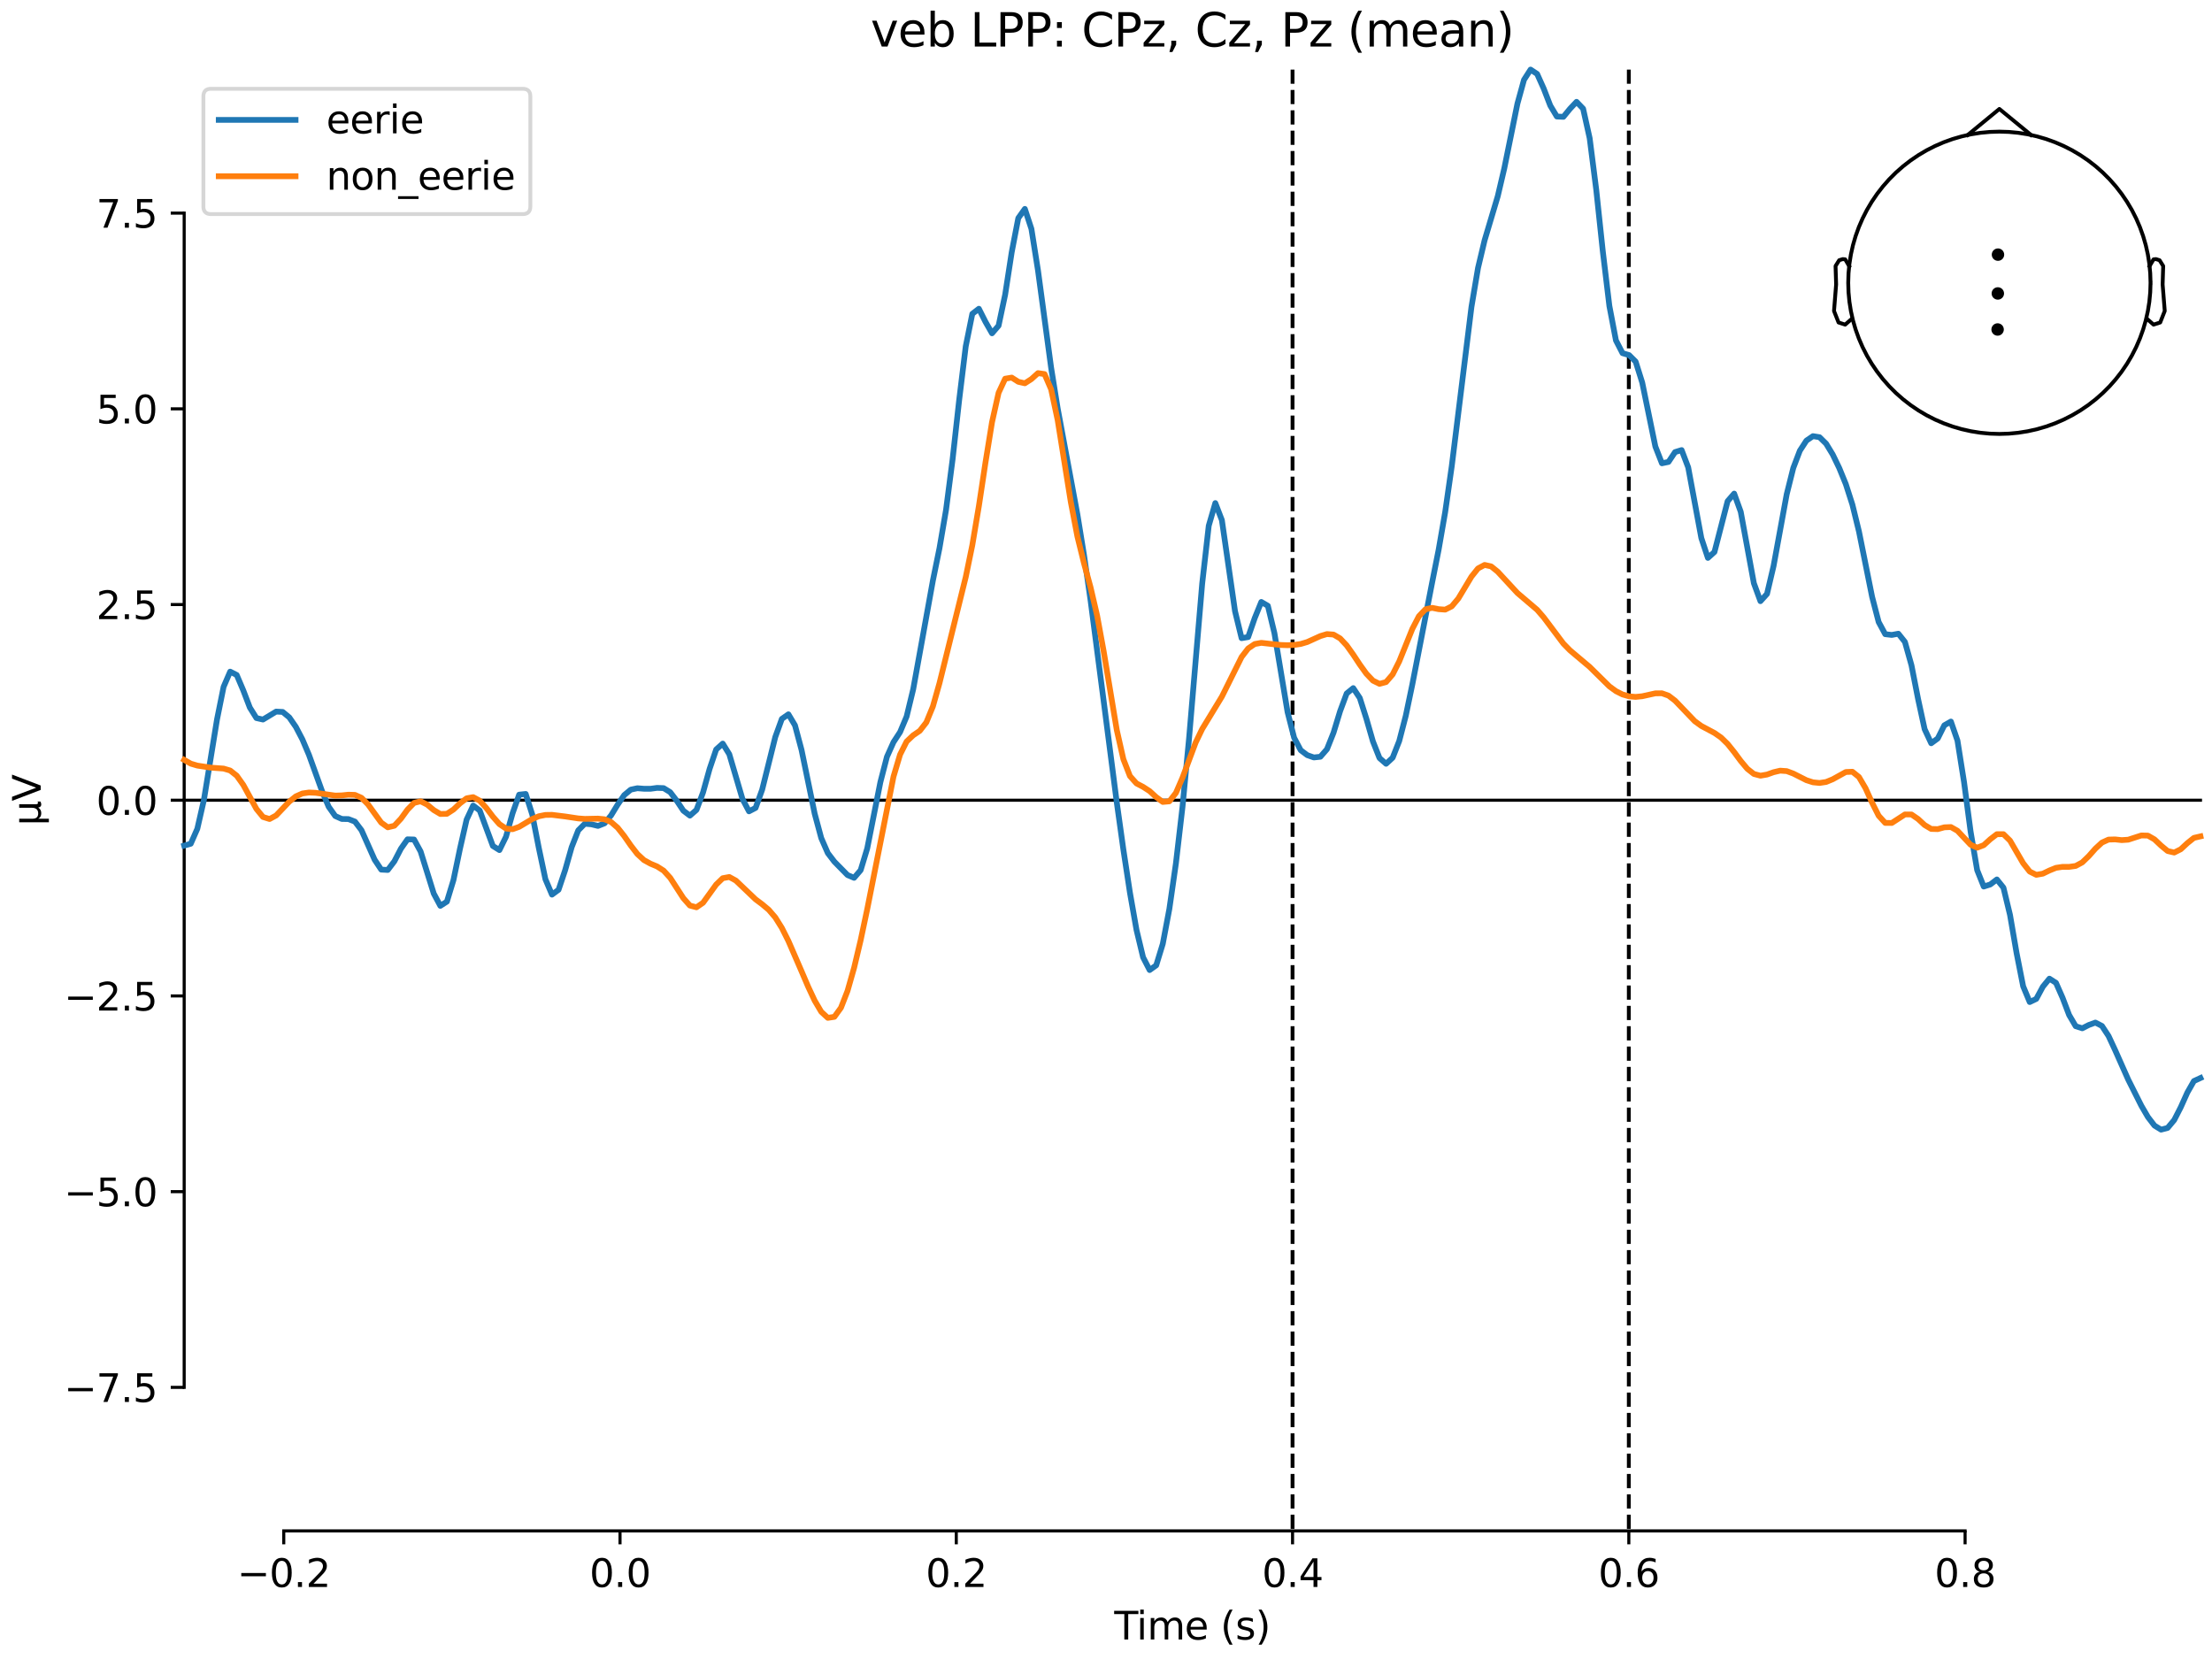 <?xml version="1.0" encoding="utf-8" standalone="no"?>
<!DOCTYPE svg PUBLIC "-//W3C//DTD SVG 1.1//EN"
  "http://www.w3.org/Graphics/SVG/1.1/DTD/svg11.dtd">
<svg xmlns:xlink="http://www.w3.org/1999/xlink" width="576pt" height="432pt" viewBox="0 0 576 432" xmlns="http://www.w3.org/2000/svg" version="1.1">
 <defs>
  <style type="text/css">*{stroke-linejoin: round; stroke-linecap: butt}</style>
 </defs>
 <g id="figure_1">
  <g id="patch_1">
   <path d="M 0 432 
L 576 432 
L 576 0 
L 0 0 
z
" style="fill: #ffffff"/>
  </g>
  <g id="axes_1">
   <g id="patch_2">
    <path d="M 47.961 398.644 
L 573 398.644 
L 573 18.118 
L 47.961 18.118 
L 47.961 398.644 
z
" style="fill: none; opacity: 0"/>
   </g>
   <g id="patch_3">
    <path d="M 47.961 361.267 
L 47.961 55.495 
" style="fill: none; stroke: #000000; stroke-width: 0.8; stroke-linejoin: miter; stroke-linecap: square"/>
   </g>
   <g id="LineCollection_1">
    <path d="M 336.578 18.118 
L 336.578 398.644 
" clip-path="url(#pe6aa04fd02)" style="fill: none; stroke-dasharray: 3.7,1.6; stroke-dashoffset: 0; stroke: #000000"/>
    <path d="M 424.142 18.118 
L 424.142 398.644 
" clip-path="url(#pe6aa04fd02)" style="fill: none; stroke-dasharray: 3.7,1.6; stroke-dashoffset: 0; stroke: #000000"/>
   </g>
   <g id="matplotlib.axis_1">
    <g id="xtick_1">
     <g id="line2d_1">
      <defs>
       <path id="md9629452bf" d="M 0 0 
L 0 3.5 
" style="stroke: #000000; stroke-width: 0.8"/>
      </defs>
      <g>
       <use xlink:href="#md9629452bf" x="73.888" y="398.644" style="stroke: #000000; stroke-width: 0.8"/>
      </g>
     </g>
     <g id="text_1">
      <!-- −0.2 -->
      <g transform="translate(61.747 413.242) scale(0.1 -0.1)">
       <defs>
        <path id="DejaVuSans-2212" d="M 678 2272 
L 4684 2272 
L 4684 1741 
L 678 1741 
L 678 2272 
z
" transform="scale(0.016)"/>
        <path id="DejaVuSans-30" d="M 2034 4250 
Q 1547 4250 1301 3770 
Q 1056 3291 1056 2328 
Q 1056 1369 1301 889 
Q 1547 409 2034 409 
Q 2525 409 2770 889 
Q 3016 1369 3016 2328 
Q 3016 3291 2770 3770 
Q 2525 4250 2034 4250 
z
M 2034 4750 
Q 2819 4750 3233 4129 
Q 3647 3509 3647 2328 
Q 3647 1150 3233 529 
Q 2819 -91 2034 -91 
Q 1250 -91 836 529 
Q 422 1150 422 2328 
Q 422 3509 836 4129 
Q 1250 4750 2034 4750 
z
" transform="scale(0.016)"/>
        <path id="DejaVuSans-2e" d="M 684 794 
L 1344 794 
L 1344 0 
L 684 0 
L 684 794 
z
" transform="scale(0.016)"/>
        <path id="DejaVuSans-32" d="M 1228 531 
L 3431 531 
L 3431 0 
L 469 0 
L 469 531 
Q 828 903 1448 1529 
Q 2069 2156 2228 2338 
Q 2531 2678 2651 2914 
Q 2772 3150 2772 3378 
Q 2772 3750 2511 3984 
Q 2250 4219 1831 4219 
Q 1534 4219 1204 4116 
Q 875 4013 500 3803 
L 500 4441 
Q 881 4594 1212 4672 
Q 1544 4750 1819 4750 
Q 2544 4750 2975 4387 
Q 3406 4025 3406 3419 
Q 3406 3131 3298 2873 
Q 3191 2616 2906 2266 
Q 2828 2175 2409 1742 
Q 1991 1309 1228 531 
z
" transform="scale(0.016)"/>
       </defs>
       <use xlink:href="#DejaVuSans-2212"/>
       <use xlink:href="#DejaVuSans-30" transform="translate(83.789 0)"/>
       <use xlink:href="#DejaVuSans-2e" transform="translate(147.412 0)"/>
       <use xlink:href="#DejaVuSans-32" transform="translate(179.199 0)"/>
      </g>
     </g>
    </g>
    <g id="xtick_2">
     <g id="line2d_2">
      <g>
       <use xlink:href="#md9629452bf" x="161.452" y="398.644" style="stroke: #000000; stroke-width: 0.8"/>
      </g>
     </g>
     <g id="text_2">
      <!-- 0.0 -->
      <g transform="translate(153.5 413.242) scale(0.1 -0.1)">
       <use xlink:href="#DejaVuSans-30"/>
       <use xlink:href="#DejaVuSans-2e" transform="translate(63.623 0)"/>
       <use xlink:href="#DejaVuSans-30" transform="translate(95.41 0)"/>
      </g>
     </g>
    </g>
    <g id="xtick_3">
     <g id="line2d_3">
      <g>
       <use xlink:href="#md9629452bf" x="249.015" y="398.644" style="stroke: #000000; stroke-width: 0.8"/>
      </g>
     </g>
     <g id="text_3">
      <!-- 0.2 -->
      <g transform="translate(241.063 413.242) scale(0.1 -0.1)">
       <use xlink:href="#DejaVuSans-30"/>
       <use xlink:href="#DejaVuSans-2e" transform="translate(63.623 0)"/>
       <use xlink:href="#DejaVuSans-32" transform="translate(95.41 0)"/>
      </g>
     </g>
    </g>
    <g id="xtick_4">
     <g id="line2d_4">
      <g>
       <use xlink:href="#md9629452bf" x="336.578" y="398.644" style="stroke: #000000; stroke-width: 0.8"/>
      </g>
     </g>
     <g id="text_4">
      <!-- 0.4 -->
      <g transform="translate(328.627 413.242) scale(0.1 -0.1)">
       <defs>
        <path id="DejaVuSans-34" d="M 2419 4116 
L 825 1625 
L 2419 1625 
L 2419 4116 
z
M 2253 4666 
L 3047 4666 
L 3047 1625 
L 3713 1625 
L 3713 1100 
L 3047 1100 
L 3047 0 
L 2419 0 
L 2419 1100 
L 313 1100 
L 313 1709 
L 2253 4666 
z
" transform="scale(0.016)"/>
       </defs>
       <use xlink:href="#DejaVuSans-30"/>
       <use xlink:href="#DejaVuSans-2e" transform="translate(63.623 0)"/>
       <use xlink:href="#DejaVuSans-34" transform="translate(95.41 0)"/>
      </g>
     </g>
    </g>
    <g id="xtick_5">
     <g id="line2d_5">
      <g>
       <use xlink:href="#md9629452bf" x="424.142" y="398.644" style="stroke: #000000; stroke-width: 0.8"/>
      </g>
     </g>
     <g id="text_5">
      <!-- 0.6 -->
      <g transform="translate(416.19 413.242) scale(0.1 -0.1)">
       <defs>
        <path id="DejaVuSans-36" d="M 2113 2584 
Q 1688 2584 1439 2293 
Q 1191 2003 1191 1497 
Q 1191 994 1439 701 
Q 1688 409 2113 409 
Q 2538 409 2786 701 
Q 3034 994 3034 1497 
Q 3034 2003 2786 2293 
Q 2538 2584 2113 2584 
z
M 3366 4563 
L 3366 3988 
Q 3128 4100 2886 4159 
Q 2644 4219 2406 4219 
Q 1781 4219 1451 3797 
Q 1122 3375 1075 2522 
Q 1259 2794 1537 2939 
Q 1816 3084 2150 3084 
Q 2853 3084 3261 2657 
Q 3669 2231 3669 1497 
Q 3669 778 3244 343 
Q 2819 -91 2113 -91 
Q 1303 -91 875 529 
Q 447 1150 447 2328 
Q 447 3434 972 4092 
Q 1497 4750 2381 4750 
Q 2619 4750 2861 4703 
Q 3103 4656 3366 4563 
z
" transform="scale(0.016)"/>
       </defs>
       <use xlink:href="#DejaVuSans-30"/>
       <use xlink:href="#DejaVuSans-2e" transform="translate(63.623 0)"/>
       <use xlink:href="#DejaVuSans-36" transform="translate(95.41 0)"/>
      </g>
     </g>
    </g>
    <g id="xtick_6">
     <g id="line2d_6">
      <g>
       <use xlink:href="#md9629452bf" x="511.705" y="398.644" style="stroke: #000000; stroke-width: 0.8"/>
      </g>
     </g>
     <g id="text_6">
      <!-- 0.8 -->
      <g transform="translate(503.754 413.242) scale(0.1 -0.1)">
       <defs>
        <path id="DejaVuSans-38" d="M 2034 2216 
Q 1584 2216 1326 1975 
Q 1069 1734 1069 1313 
Q 1069 891 1326 650 
Q 1584 409 2034 409 
Q 2484 409 2743 651 
Q 3003 894 3003 1313 
Q 3003 1734 2745 1975 
Q 2488 2216 2034 2216 
z
M 1403 2484 
Q 997 2584 770 2862 
Q 544 3141 544 3541 
Q 544 4100 942 4425 
Q 1341 4750 2034 4750 
Q 2731 4750 3128 4425 
Q 3525 4100 3525 3541 
Q 3525 3141 3298 2862 
Q 3072 2584 2669 2484 
Q 3125 2378 3379 2068 
Q 3634 1759 3634 1313 
Q 3634 634 3220 271 
Q 2806 -91 2034 -91 
Q 1263 -91 848 271 
Q 434 634 434 1313 
Q 434 1759 690 2068 
Q 947 2378 1403 2484 
z
M 1172 3481 
Q 1172 3119 1398 2916 
Q 1625 2713 2034 2713 
Q 2441 2713 2670 2916 
Q 2900 3119 2900 3481 
Q 2900 3844 2670 4047 
Q 2441 4250 2034 4250 
Q 1625 4250 1398 4047 
Q 1172 3844 1172 3481 
z
" transform="scale(0.016)"/>
       </defs>
       <use xlink:href="#DejaVuSans-30"/>
       <use xlink:href="#DejaVuSans-2e" transform="translate(63.623 0)"/>
       <use xlink:href="#DejaVuSans-38" transform="translate(95.41 0)"/>
      </g>
     </g>
    </g>
    <g id="text_7">
     <!-- Time (s) -->
     <g transform="translate(290.152 426.92) scale(0.1 -0.1)">
      <defs>
       <path id="DejaVuSans-54" d="M -19 4666 
L 3928 4666 
L 3928 4134 
L 2272 4134 
L 2272 0 
L 1638 0 
L 1638 4134 
L -19 4134 
L -19 4666 
z
" transform="scale(0.016)"/>
       <path id="DejaVuSans-69" d="M 603 3500 
L 1178 3500 
L 1178 0 
L 603 0 
L 603 3500 
z
M 603 4863 
L 1178 4863 
L 1178 4134 
L 603 4134 
L 603 4863 
z
" transform="scale(0.016)"/>
       <path id="DejaVuSans-6d" d="M 3328 2828 
Q 3544 3216 3844 3400 
Q 4144 3584 4550 3584 
Q 5097 3584 5394 3201 
Q 5691 2819 5691 2113 
L 5691 0 
L 5113 0 
L 5113 2094 
Q 5113 2597 4934 2840 
Q 4756 3084 4391 3084 
Q 3944 3084 3684 2787 
Q 3425 2491 3425 1978 
L 3425 0 
L 2847 0 
L 2847 2094 
Q 2847 2600 2669 2842 
Q 2491 3084 2119 3084 
Q 1678 3084 1418 2786 
Q 1159 2488 1159 1978 
L 1159 0 
L 581 0 
L 581 3500 
L 1159 3500 
L 1159 2956 
Q 1356 3278 1631 3431 
Q 1906 3584 2284 3584 
Q 2666 3584 2933 3390 
Q 3200 3197 3328 2828 
z
" transform="scale(0.016)"/>
       <path id="DejaVuSans-65" d="M 3597 1894 
L 3597 1613 
L 953 1613 
Q 991 1019 1311 708 
Q 1631 397 2203 397 
Q 2534 397 2845 478 
Q 3156 559 3463 722 
L 3463 178 
Q 3153 47 2828 -22 
Q 2503 -91 2169 -91 
Q 1331 -91 842 396 
Q 353 884 353 1716 
Q 353 2575 817 3079 
Q 1281 3584 2069 3584 
Q 2775 3584 3186 3129 
Q 3597 2675 3597 1894 
z
M 3022 2063 
Q 3016 2534 2758 2815 
Q 2500 3097 2075 3097 
Q 1594 3097 1305 2825 
Q 1016 2553 972 2059 
L 3022 2063 
z
" transform="scale(0.016)"/>
       <path id="DejaVuSans-20" transform="scale(0.016)"/>
       <path id="DejaVuSans-28" d="M 1984 4856 
Q 1566 4138 1362 3434 
Q 1159 2731 1159 2009 
Q 1159 1288 1364 580 
Q 1569 -128 1984 -844 
L 1484 -844 
Q 1016 -109 783 600 
Q 550 1309 550 2009 
Q 550 2706 781 3412 
Q 1013 4119 1484 4856 
L 1984 4856 
z
" transform="scale(0.016)"/>
       <path id="DejaVuSans-73" d="M 2834 3397 
L 2834 2853 
Q 2591 2978 2328 3040 
Q 2066 3103 1784 3103 
Q 1356 3103 1142 2972 
Q 928 2841 928 2578 
Q 928 2378 1081 2264 
Q 1234 2150 1697 2047 
L 1894 2003 
Q 2506 1872 2764 1633 
Q 3022 1394 3022 966 
Q 3022 478 2636 193 
Q 2250 -91 1575 -91 
Q 1294 -91 989 -36 
Q 684 19 347 128 
L 347 722 
Q 666 556 975 473 
Q 1284 391 1588 391 
Q 1994 391 2212 530 
Q 2431 669 2431 922 
Q 2431 1156 2273 1281 
Q 2116 1406 1581 1522 
L 1381 1569 
Q 847 1681 609 1914 
Q 372 2147 372 2553 
Q 372 3047 722 3315 
Q 1072 3584 1716 3584 
Q 2034 3584 2315 3537 
Q 2597 3491 2834 3397 
z
" transform="scale(0.016)"/>
       <path id="DejaVuSans-29" d="M 513 4856 
L 1013 4856 
Q 1481 4119 1714 3412 
Q 1947 2706 1947 2009 
Q 1947 1309 1714 600 
Q 1481 -109 1013 -844 
L 513 -844 
Q 928 -128 1133 580 
Q 1338 1288 1338 2009 
Q 1338 2731 1133 3434 
Q 928 4138 513 4856 
z
" transform="scale(0.016)"/>
      </defs>
      <use xlink:href="#DejaVuSans-54"/>
      <use xlink:href="#DejaVuSans-69" transform="translate(57.959 0)"/>
      <use xlink:href="#DejaVuSans-6d" transform="translate(85.742 0)"/>
      <use xlink:href="#DejaVuSans-65" transform="translate(183.154 0)"/>
      <use xlink:href="#DejaVuSans-20" transform="translate(244.678 0)"/>
      <use xlink:href="#DejaVuSans-28" transform="translate(276.465 0)"/>
      <use xlink:href="#DejaVuSans-73" transform="translate(315.479 0)"/>
      <use xlink:href="#DejaVuSans-29" transform="translate(367.578 0)"/>
     </g>
    </g>
   </g>
   <g id="matplotlib.axis_2">
    <g id="ytick_1">
     <g id="line2d_7">
      <defs>
       <path id="m403e3cc900" d="M 0 0 
L -3.5 0 
" style="stroke: #000000; stroke-width: 0.8"/>
      </defs>
      <g>
       <use xlink:href="#m403e3cc900" x="47.961" y="361.267" style="stroke: #000000; stroke-width: 0.8"/>
      </g>
     </g>
     <g id="text_8">
      <!-- −7.5 -->
      <g transform="translate(16.678 365.066) scale(0.1 -0.1)">
       <defs>
        <path id="DejaVuSans-37" d="M 525 4666 
L 3525 4666 
L 3525 4397 
L 1831 0 
L 1172 0 
L 2766 4134 
L 525 4134 
L 525 4666 
z
" transform="scale(0.016)"/>
        <path id="DejaVuSans-35" d="M 691 4666 
L 3169 4666 
L 3169 4134 
L 1269 4134 
L 1269 2991 
Q 1406 3038 1543 3061 
Q 1681 3084 1819 3084 
Q 2600 3084 3056 2656 
Q 3513 2228 3513 1497 
Q 3513 744 3044 326 
Q 2575 -91 1722 -91 
Q 1428 -91 1123 -41 
Q 819 9 494 109 
L 494 744 
Q 775 591 1075 516 
Q 1375 441 1709 441 
Q 2250 441 2565 725 
Q 2881 1009 2881 1497 
Q 2881 1984 2565 2268 
Q 2250 2553 1709 2553 
Q 1456 2553 1204 2497 
Q 953 2441 691 2322 
L 691 4666 
z
" transform="scale(0.016)"/>
       </defs>
       <use xlink:href="#DejaVuSans-2212"/>
       <use xlink:href="#DejaVuSans-37" transform="translate(83.789 0)"/>
       <use xlink:href="#DejaVuSans-2e" transform="translate(147.412 0)"/>
       <use xlink:href="#DejaVuSans-35" transform="translate(179.199 0)"/>
      </g>
     </g>
    </g>
    <g id="ytick_2">
     <g id="line2d_8">
      <g>
       <use xlink:href="#m403e3cc900" x="47.961" y="310.305" style="stroke: #000000; stroke-width: 0.8"/>
      </g>
     </g>
     <g id="text_9">
      <!-- −5.0 -->
      <g transform="translate(16.678 314.104) scale(0.1 -0.1)">
       <use xlink:href="#DejaVuSans-2212"/>
       <use xlink:href="#DejaVuSans-35" transform="translate(83.789 0)"/>
       <use xlink:href="#DejaVuSans-2e" transform="translate(147.412 0)"/>
       <use xlink:href="#DejaVuSans-30" transform="translate(179.199 0)"/>
      </g>
     </g>
    </g>
    <g id="ytick_3">
     <g id="line2d_9">
      <g>
       <use xlink:href="#m403e3cc900" x="47.961" y="259.343" style="stroke: #000000; stroke-width: 0.8"/>
      </g>
     </g>
     <g id="text_10">
      <!-- −2.5 -->
      <g transform="translate(16.678 263.142) scale(0.1 -0.1)">
       <use xlink:href="#DejaVuSans-2212"/>
       <use xlink:href="#DejaVuSans-32" transform="translate(83.789 0)"/>
       <use xlink:href="#DejaVuSans-2e" transform="translate(147.412 0)"/>
       <use xlink:href="#DejaVuSans-35" transform="translate(179.199 0)"/>
      </g>
     </g>
    </g>
    <g id="ytick_4">
     <g id="line2d_10">
      <g>
       <use xlink:href="#m403e3cc900" x="47.961" y="208.381" style="stroke: #000000; stroke-width: 0.8"/>
      </g>
     </g>
     <g id="text_11">
      <!-- 0.0 -->
      <g transform="translate(25.058 212.18) scale(0.1 -0.1)">
       <use xlink:href="#DejaVuSans-30"/>
       <use xlink:href="#DejaVuSans-2e" transform="translate(63.623 0)"/>
       <use xlink:href="#DejaVuSans-30" transform="translate(95.41 0)"/>
      </g>
     </g>
    </g>
    <g id="ytick_5">
     <g id="line2d_11">
      <g>
       <use xlink:href="#m403e3cc900" x="47.961" y="157.419" style="stroke: #000000; stroke-width: 0.8"/>
      </g>
     </g>
     <g id="text_12">
      <!-- 2.5 -->
      <g transform="translate(25.058 161.218) scale(0.1 -0.1)">
       <use xlink:href="#DejaVuSans-32"/>
       <use xlink:href="#DejaVuSans-2e" transform="translate(63.623 0)"/>
       <use xlink:href="#DejaVuSans-35" transform="translate(95.41 0)"/>
      </g>
     </g>
    </g>
    <g id="ytick_6">
     <g id="line2d_12">
      <g>
       <use xlink:href="#m403e3cc900" x="47.961" y="106.457" style="stroke: #000000; stroke-width: 0.8"/>
      </g>
     </g>
     <g id="text_13">
      <!-- 5.0 -->
      <g transform="translate(25.058 110.256) scale(0.1 -0.1)">
       <use xlink:href="#DejaVuSans-35"/>
       <use xlink:href="#DejaVuSans-2e" transform="translate(63.623 0)"/>
       <use xlink:href="#DejaVuSans-30" transform="translate(95.41 0)"/>
      </g>
     </g>
    </g>
    <g id="ytick_7">
     <g id="line2d_13">
      <g>
       <use xlink:href="#m403e3cc900" x="47.961" y="55.495" style="stroke: #000000; stroke-width: 0.8"/>
      </g>
     </g>
     <g id="text_14">
      <!-- 7.5 -->
      <g transform="translate(25.058 59.294) scale(0.1 -0.1)">
       <use xlink:href="#DejaVuSans-37"/>
       <use xlink:href="#DejaVuSans-2e" transform="translate(63.623 0)"/>
       <use xlink:href="#DejaVuSans-35" transform="translate(95.41 0)"/>
      </g>
     </g>
    </g>
    <g id="text_15">
     <!-- µV -->
     <g transform="translate(10.599 214.982) rotate(-90) scale(0.1 -0.1)">
      <defs>
       <path id="DejaVuSans-b5" d="M 544 -1331 
L 544 3500 
L 1119 3500 
L 1119 1325 
Q 1119 872 1334 640 
Q 1550 409 1972 409 
Q 2434 409 2667 671 
Q 2900 934 2900 1459 
L 2900 3500 
L 3475 3500 
L 3475 806 
Q 3475 619 3529 530 
Q 3584 441 3700 441 
Q 3728 441 3778 458 
Q 3828 475 3916 513 
L 3916 50 
Q 3788 -22 3673 -56 
Q 3559 -91 3450 -91 
Q 3234 -91 3106 31 
Q 2978 153 2931 403 
Q 2775 156 2548 32 
Q 2322 -91 2016 -91 
Q 1697 -91 1473 31 
Q 1250 153 1119 397 
L 1119 -1331 
L 544 -1331 
z
" transform="scale(0.016)"/>
       <path id="DejaVuSans-56" d="M 1831 0 
L 50 4666 
L 709 4666 
L 2188 738 
L 3669 4666 
L 4325 4666 
L 2547 0 
L 1831 0 
z
" transform="scale(0.016)"/>
      </defs>
      <use xlink:href="#DejaVuSans-b5"/>
      <use xlink:href="#DejaVuSans-56" transform="translate(63.623 0)"/>
     </g>
    </g>
   </g>
   <g id="patch_4">
    <path d="M 73.888 398.644 
L 511.705 398.644 
" style="fill: none; stroke: #000000; stroke-width: 0.8; stroke-linejoin: miter; stroke-linecap: square"/>
   </g>
   <g id="patch_5">
    <path d="M 47.961 208.381 
L 573 208.381 
" style="fill: none; stroke: #000000; stroke-width: 0.8; stroke-linejoin: miter; stroke-linecap: square"/>
   </g>
   <g id="text_16">
    <!-- veb LPP: CPz, Cz, Pz (mean) -->
    <g transform="translate(226.72 12.118) scale(0.12 -0.12)">
     <defs>
      <path id="DejaVuSans-76" d="M 191 3500 
L 800 3500 
L 1894 563 
L 2988 3500 
L 3597 3500 
L 2284 0 
L 1503 0 
L 191 3500 
z
" transform="scale(0.016)"/>
      <path id="DejaVuSans-62" d="M 3116 1747 
Q 3116 2381 2855 2742 
Q 2594 3103 2138 3103 
Q 1681 3103 1420 2742 
Q 1159 2381 1159 1747 
Q 1159 1113 1420 752 
Q 1681 391 2138 391 
Q 2594 391 2855 752 
Q 3116 1113 3116 1747 
z
M 1159 2969 
Q 1341 3281 1617 3432 
Q 1894 3584 2278 3584 
Q 2916 3584 3314 3078 
Q 3713 2572 3713 1747 
Q 3713 922 3314 415 
Q 2916 -91 2278 -91 
Q 1894 -91 1617 61 
Q 1341 213 1159 525 
L 1159 0 
L 581 0 
L 581 4863 
L 1159 4863 
L 1159 2969 
z
" transform="scale(0.016)"/>
      <path id="DejaVuSans-4c" d="M 628 4666 
L 1259 4666 
L 1259 531 
L 3531 531 
L 3531 0 
L 628 0 
L 628 4666 
z
" transform="scale(0.016)"/>
      <path id="DejaVuSans-50" d="M 1259 4147 
L 1259 2394 
L 2053 2394 
Q 2494 2394 2734 2622 
Q 2975 2850 2975 3272 
Q 2975 3691 2734 3919 
Q 2494 4147 2053 4147 
L 1259 4147 
z
M 628 4666 
L 2053 4666 
Q 2838 4666 3239 4311 
Q 3641 3956 3641 3272 
Q 3641 2581 3239 2228 
Q 2838 1875 2053 1875 
L 1259 1875 
L 1259 0 
L 628 0 
L 628 4666 
z
" transform="scale(0.016)"/>
      <path id="DejaVuSans-3a" d="M 750 794 
L 1409 794 
L 1409 0 
L 750 0 
L 750 794 
z
M 750 3309 
L 1409 3309 
L 1409 2516 
L 750 2516 
L 750 3309 
z
" transform="scale(0.016)"/>
      <path id="DejaVuSans-43" d="M 4122 4306 
L 4122 3641 
Q 3803 3938 3442 4084 
Q 3081 4231 2675 4231 
Q 1875 4231 1450 3742 
Q 1025 3253 1025 2328 
Q 1025 1406 1450 917 
Q 1875 428 2675 428 
Q 3081 428 3442 575 
Q 3803 722 4122 1019 
L 4122 359 
Q 3791 134 3420 21 
Q 3050 -91 2638 -91 
Q 1578 -91 968 557 
Q 359 1206 359 2328 
Q 359 3453 968 4101 
Q 1578 4750 2638 4750 
Q 3056 4750 3426 4639 
Q 3797 4528 4122 4306 
z
" transform="scale(0.016)"/>
      <path id="DejaVuSans-7a" d="M 353 3500 
L 3084 3500 
L 3084 2975 
L 922 459 
L 3084 459 
L 3084 0 
L 275 0 
L 275 525 
L 2438 3041 
L 353 3041 
L 353 3500 
z
" transform="scale(0.016)"/>
      <path id="DejaVuSans-2c" d="M 750 794 
L 1409 794 
L 1409 256 
L 897 -744 
L 494 -744 
L 750 256 
L 750 794 
z
" transform="scale(0.016)"/>
      <path id="DejaVuSans-61" d="M 2194 1759 
Q 1497 1759 1228 1600 
Q 959 1441 959 1056 
Q 959 750 1161 570 
Q 1363 391 1709 391 
Q 2188 391 2477 730 
Q 2766 1069 2766 1631 
L 2766 1759 
L 2194 1759 
z
M 3341 1997 
L 3341 0 
L 2766 0 
L 2766 531 
Q 2569 213 2275 61 
Q 1981 -91 1556 -91 
Q 1019 -91 701 211 
Q 384 513 384 1019 
Q 384 1609 779 1909 
Q 1175 2209 1959 2209 
L 2766 2209 
L 2766 2266 
Q 2766 2663 2505 2880 
Q 2244 3097 1772 3097 
Q 1472 3097 1187 3025 
Q 903 2953 641 2809 
L 641 3341 
Q 956 3463 1253 3523 
Q 1550 3584 1831 3584 
Q 2591 3584 2966 3190 
Q 3341 2797 3341 1997 
z
" transform="scale(0.016)"/>
      <path id="DejaVuSans-6e" d="M 3513 2113 
L 3513 0 
L 2938 0 
L 2938 2094 
Q 2938 2591 2744 2837 
Q 2550 3084 2163 3084 
Q 1697 3084 1428 2787 
Q 1159 2491 1159 1978 
L 1159 0 
L 581 0 
L 581 3500 
L 1159 3500 
L 1159 2956 
Q 1366 3272 1645 3428 
Q 1925 3584 2291 3584 
Q 2894 3584 3203 3211 
Q 3513 2838 3513 2113 
z
" transform="scale(0.016)"/>
     </defs>
     <use xlink:href="#DejaVuSans-76"/>
     <use xlink:href="#DejaVuSans-65" transform="translate(59.18 0)"/>
     <use xlink:href="#DejaVuSans-62" transform="translate(120.703 0)"/>
     <use xlink:href="#DejaVuSans-20" transform="translate(184.18 0)"/>
     <use xlink:href="#DejaVuSans-4c" transform="translate(215.967 0)"/>
     <use xlink:href="#DejaVuSans-50" transform="translate(271.68 0)"/>
     <use xlink:href="#DejaVuSans-50" transform="translate(331.982 0)"/>
     <use xlink:href="#DejaVuSans-3a" transform="translate(392.285 0)"/>
     <use xlink:href="#DejaVuSans-20" transform="translate(425.977 0)"/>
     <use xlink:href="#DejaVuSans-43" transform="translate(457.764 0)"/>
     <use xlink:href="#DejaVuSans-50" transform="translate(527.588 0)"/>
     <use xlink:href="#DejaVuSans-7a" transform="translate(587.891 0)"/>
     <use xlink:href="#DejaVuSans-2c" transform="translate(640.381 0)"/>
     <use xlink:href="#DejaVuSans-20" transform="translate(672.168 0)"/>
     <use xlink:href="#DejaVuSans-43" transform="translate(703.955 0)"/>
     <use xlink:href="#DejaVuSans-7a" transform="translate(773.779 0)"/>
     <use xlink:href="#DejaVuSans-2c" transform="translate(826.27 0)"/>
     <use xlink:href="#DejaVuSans-20" transform="translate(858.057 0)"/>
     <use xlink:href="#DejaVuSans-50" transform="translate(889.844 0)"/>
     <use xlink:href="#DejaVuSans-7a" transform="translate(950.146 0)"/>
     <use xlink:href="#DejaVuSans-20" transform="translate(1002.637 0)"/>
     <use xlink:href="#DejaVuSans-28" transform="translate(1034.424 0)"/>
     <use xlink:href="#DejaVuSans-6d" transform="translate(1073.438 0)"/>
     <use xlink:href="#DejaVuSans-65" transform="translate(1170.85 0)"/>
     <use xlink:href="#DejaVuSans-61" transform="translate(1232.373 0)"/>
     <use xlink:href="#DejaVuSans-6e" transform="translate(1293.652 0)"/>
     <use xlink:href="#DejaVuSans-29" transform="translate(1357.031 0)"/>
    </g>
   </g>
   <g id="legend_1">
    <g id="patch_6">
     <path d="M 54.961 55.753 
L 136.103 55.753 
Q 138.103 55.753 138.103 53.753 
L 138.103 25.118 
Q 138.103 23.118 136.103 23.118 
L 54.961 23.118 
Q 52.961 23.118 52.961 25.118 
L 52.961 53.753 
Q 52.961 55.753 54.961 55.753 
z
" style="fill: #ffffff; opacity: 0.8; stroke: #cccccc; stroke-linejoin: miter"/>
    </g>
    <g id="line2d_14">
     <path d="M 56.961 31.217 
L 66.961 31.217 
L 76.961 31.217 
" style="fill: none; stroke: #1f77b4; stroke-width: 1.5; stroke-linecap: square"/>
    </g>
    <g id="text_17">
     <!-- eerie -->
     <g transform="translate(84.961 34.717) scale(0.1 -0.1)">
      <defs>
       <path id="DejaVuSans-72" d="M 2631 2963 
Q 2534 3019 2420 3045 
Q 2306 3072 2169 3072 
Q 1681 3072 1420 2755 
Q 1159 2438 1159 1844 
L 1159 0 
L 581 0 
L 581 3500 
L 1159 3500 
L 1159 2956 
Q 1341 3275 1631 3429 
Q 1922 3584 2338 3584 
Q 2397 3584 2469 3576 
Q 2541 3569 2628 3553 
L 2631 2963 
z
" transform="scale(0.016)"/>
      </defs>
      <use xlink:href="#DejaVuSans-65"/>
      <use xlink:href="#DejaVuSans-65" transform="translate(61.523 0)"/>
      <use xlink:href="#DejaVuSans-72" transform="translate(123.047 0)"/>
      <use xlink:href="#DejaVuSans-69" transform="translate(164.16 0)"/>
      <use xlink:href="#DejaVuSans-65" transform="translate(191.943 0)"/>
     </g>
    </g>
    <g id="line2d_15">
     <path d="M 56.961 45.895 
L 66.961 45.895 
L 76.961 45.895 
" style="fill: none; stroke: #ff7f0e; stroke-width: 1.5; stroke-linecap: square"/>
    </g>
    <g id="text_18">
     <!-- non_eerie -->
     <g transform="translate(84.961 49.395) scale(0.1 -0.1)">
      <defs>
       <path id="DejaVuSans-6f" d="M 1959 3097 
Q 1497 3097 1228 2736 
Q 959 2375 959 1747 
Q 959 1119 1226 758 
Q 1494 397 1959 397 
Q 2419 397 2687 759 
Q 2956 1122 2956 1747 
Q 2956 2369 2687 2733 
Q 2419 3097 1959 3097 
z
M 1959 3584 
Q 2709 3584 3137 3096 
Q 3566 2609 3566 1747 
Q 3566 888 3137 398 
Q 2709 -91 1959 -91 
Q 1206 -91 779 398 
Q 353 888 353 1747 
Q 353 2609 779 3096 
Q 1206 3584 1959 3584 
z
" transform="scale(0.016)"/>
       <path id="DejaVuSans-5f" d="M 3263 -1063 
L 3263 -1509 
L -63 -1509 
L -63 -1063 
L 3263 -1063 
z
" transform="scale(0.016)"/>
      </defs>
      <use xlink:href="#DejaVuSans-6e"/>
      <use xlink:href="#DejaVuSans-6f" transform="translate(63.379 0)"/>
      <use xlink:href="#DejaVuSans-6e" transform="translate(124.561 0)"/>
      <use xlink:href="#DejaVuSans-5f" transform="translate(187.939 0)"/>
      <use xlink:href="#DejaVuSans-65" transform="translate(237.939 0)"/>
      <use xlink:href="#DejaVuSans-65" transform="translate(299.463 0)"/>
      <use xlink:href="#DejaVuSans-72" transform="translate(360.986 0)"/>
      <use xlink:href="#DejaVuSans-69" transform="translate(402.1 0)"/>
      <use xlink:href="#DejaVuSans-65" transform="translate(429.883 0)"/>
     </g>
    </g>
   </g>
   <g id="line2d_16">
    <path d="M 47.961 220.198 
L 49.671 219.709 
L 51.382 215.812 
L 53.092 208.323 
L 56.512 187.333 
L 58.223 178.855 
L 59.933 174.89 
L 61.643 175.764 
L 63.353 179.784 
L 65.063 184.256 
L 66.774 186.983 
L 68.484 187.367 
L 71.904 185.297 
L 73.615 185.385 
L 75.325 186.801 
L 77.035 189.273 
L 78.745 192.541 
L 80.455 196.57 
L 83.876 206.053 
L 85.586 210.075 
L 87.296 212.487 
L 89.007 213.257 
L 90.717 213.284 
L 92.427 213.94 
L 94.137 216.194 
L 97.558 223.876 
L 99.268 226.443 
L 100.978 226.536 
L 102.688 224.285 
L 104.399 220.991 
L 106.109 218.558 
L 107.819 218.603 
L 109.529 221.729 
L 112.95 232.68 
L 114.66 235.882 
L 116.37 234.78 
L 118.08 229.169 
L 119.791 220.943 
L 121.501 213.436 
L 123.211 209.763 
L 124.921 211.058 
L 128.342 220.286 
L 130.052 221.362 
L 131.762 217.878 
L 133.472 211.776 
L 135.183 206.928 
L 136.893 206.742 
L 138.603 212.11 
L 140.313 220.833 
L 142.023 228.94 
L 143.734 232.96 
L 145.444 231.697 
L 147.154 226.612 
L 148.864 220.588 
L 150.575 216.222 
L 152.285 214.495 
L 153.995 214.648 
L 155.705 215.069 
L 157.415 214.398 
L 159.126 212.327 
L 160.836 209.523 
L 162.546 207.041 
L 164.256 205.62 
L 165.967 205.254 
L 167.677 205.391 
L 169.387 205.397 
L 171.097 205.164 
L 172.807 205.226 
L 174.518 206.279 
L 176.228 208.515 
L 177.938 211.092 
L 179.648 212.39 
L 181.359 210.901 
L 183.069 206.346 
L 184.779 200.216 
L 186.489 195.161 
L 188.199 193.629 
L 189.91 196.407 
L 193.33 208.033 
L 195.04 211.271 
L 196.751 210.38 
L 198.461 205.64 
L 201.881 191.921 
L 203.592 187.196 
L 205.302 186.003 
L 207.012 188.872 
L 208.722 195.285 
L 212.143 211.888 
L 213.853 218.235 
L 215.563 222.148 
L 217.273 224.385 
L 220.694 227.865 
L 222.404 228.583 
L 224.114 226.589 
L 225.824 220.923 
L 229.245 203.683 
L 230.955 197.066 
L 232.665 193.256 
L 234.376 190.635 
L 236.086 186.561 
L 237.796 179.476 
L 242.927 151.152 
L 244.637 142.758 
L 246.347 132.766 
L 248.057 119.574 
L 249.768 104.161 
L 251.478 90.176 
L 253.188 81.717 
L 254.898 80.395 
L 256.608 83.794 
L 258.319 86.793 
L 260.029 84.804 
L 261.739 76.735 
L 263.449 65.666 
L 265.16 56.8 
L 266.87 54.399 
L 268.58 59.602 
L 270.29 70.409 
L 273.711 95.753 
L 275.421 106.376 
L 280.552 133.953 
L 282.262 144.477 
L 283.972 156.246 
L 287.392 182.544 
L 290.813 209.004 
L 292.523 221.22 
L 294.233 232.444 
L 295.944 242.154 
L 297.654 249.282 
L 299.364 252.598 
L 301.074 251.369 
L 302.784 245.782 
L 304.495 236.709 
L 306.205 224.835 
L 307.915 210.154 
L 309.625 192.322 
L 313.046 151.985 
L 314.756 136.898 
L 316.466 131.001 
L 318.176 135.438 
L 321.597 159.157 
L 323.307 166.175 
L 325.017 165.891 
L 326.728 160.951 
L 328.438 156.745 
L 330.148 157.746 
L 331.858 164.867 
L 335.279 185.415 
L 336.989 192.109 
L 338.699 195.354 
L 340.409 196.638 
L 342.12 197.239 
L 343.83 197.055 
L 345.54 195.087 
L 347.25 190.789 
L 348.96 185.186 
L 350.671 180.578 
L 352.381 179.181 
L 354.091 181.76 
L 355.801 187.148 
L 357.512 193.079 
L 359.222 197.398 
L 360.932 198.887 
L 362.642 197.31 
L 364.353 192.965 
L 366.063 186.378 
L 367.773 178.187 
L 372.904 151.786 
L 374.614 143.167 
L 376.324 133.335 
L 378.034 121.39 
L 383.165 79.912 
L 384.875 69.768 
L 386.585 62.581 
L 390.006 51.121 
L 391.716 43.835 
L 395.137 26.986 
L 396.847 20.782 
L 398.557 18.118 
L 400.267 19.251 
L 401.977 23.06 
L 403.688 27.488 
L 405.398 30.34 
L 407.108 30.424 
L 408.818 28.332 
L 410.529 26.515 
L 412.239 28.294 
L 413.949 35.992 
L 415.659 49.406 
L 417.369 65.462 
L 419.08 79.681 
L 420.79 88.646 
L 422.5 91.966 
L 424.21 92.462 
L 425.921 94.164 
L 427.631 99.62 
L 431.051 116.271 
L 432.761 120.639 
L 434.472 120.284 
L 436.182 117.721 
L 437.892 117.197 
L 439.602 121.697 
L 443.023 140.112 
L 444.733 145.278 
L 446.443 143.735 
L 449.864 130.504 
L 451.574 128.531 
L 453.284 133.267 
L 456.705 151.871 
L 458.415 156.544 
L 460.125 154.653 
L 461.835 147.374 
L 465.256 128.699 
L 466.966 121.862 
L 468.676 117.368 
L 470.386 114.733 
L 472.097 113.57 
L 473.807 113.849 
L 475.517 115.528 
L 477.227 118.336 
L 478.937 121.874 
L 480.648 126.066 
L 482.358 131.394 
L 484.068 138.378 
L 487.489 155.402 
L 489.199 161.976 
L 490.909 165.14 
L 492.619 165.336 
L 494.329 165.014 
L 496.04 167.16 
L 497.75 173.261 
L 499.46 182.001 
L 501.17 189.872 
L 502.881 193.543 
L 504.591 192.29 
L 506.301 188.864 
L 508.011 187.89 
L 509.721 192.847 
L 511.432 203.652 
L 513.142 216.546 
L 514.852 226.588 
L 516.562 230.851 
L 518.273 230.31 
L 519.983 229.004 
L 521.693 231.14 
L 523.403 238.24 
L 525.114 248.172 
L 526.824 256.83 
L 528.534 260.931 
L 530.244 260.113 
L 531.954 256.935 
L 533.665 254.839 
L 535.375 255.93 
L 537.085 259.811 
L 538.795 264.305 
L 540.506 267.22 
L 542.216 267.77 
L 543.926 266.9 
L 545.636 266.272 
L 547.346 267.154 
L 549.057 269.761 
L 550.767 273.435 
L 554.187 281.135 
L 557.608 287.941 
L 559.318 290.877 
L 561.028 293.105 
L 562.738 294.158 
L 564.449 293.707 
L 566.159 291.653 
L 567.869 288.308 
L 569.579 284.501 
L 571.29 281.498 
L 573 280.707 
L 573 280.707 
" style="fill: none; stroke: #1f77b4; stroke-width: 1.5; stroke-linecap: square"/>
   </g>
   <g id="line2d_17">
    <path d="M 47.961 197.867 
L 49.671 198.849 
L 51.382 199.357 
L 54.802 199.883 
L 58.223 200.135 
L 59.933 200.638 
L 61.643 201.983 
L 63.353 204.391 
L 66.774 210.642 
L 68.484 212.735 
L 70.194 213.272 
L 71.904 212.345 
L 75.325 208.745 
L 77.035 207.373 
L 78.745 206.617 
L 80.455 206.368 
L 82.166 206.445 
L 87.296 207.168 
L 89.007 207.115 
L 90.717 206.935 
L 92.427 206.986 
L 94.137 207.751 
L 95.847 209.483 
L 99.268 214.207 
L 100.978 215.432 
L 102.688 215.023 
L 104.399 213.185 
L 106.109 210.829 
L 107.819 209.076 
L 109.529 208.656 
L 111.239 209.522 
L 112.95 210.945 
L 114.66 211.958 
L 116.37 211.916 
L 118.08 210.803 
L 119.791 209.184 
L 121.501 207.881 
L 123.211 207.572 
L 124.921 208.493 
L 126.631 210.387 
L 128.342 212.65 
L 130.052 214.604 
L 131.762 215.754 
L 133.472 215.929 
L 135.183 215.308 
L 138.603 213.269 
L 140.313 212.548 
L 142.023 212.208 
L 143.734 212.182 
L 147.154 212.602 
L 150.575 213.116 
L 152.285 213.238 
L 155.705 213.167 
L 157.415 213.335 
L 159.126 214.055 
L 160.836 215.537 
L 162.546 217.704 
L 164.256 220.165 
L 165.967 222.38 
L 167.677 223.961 
L 169.387 224.902 
L 171.097 225.617 
L 172.807 226.708 
L 174.518 228.586 
L 177.938 233.873 
L 179.648 235.803 
L 181.359 236.258 
L 183.069 235.081 
L 186.489 230.336 
L 188.199 228.685 
L 189.91 228.365 
L 191.62 229.3 
L 196.751 234.187 
L 198.461 235.463 
L 200.171 236.9 
L 201.881 238.891 
L 203.592 241.626 
L 205.302 245.034 
L 208.722 252.92 
L 210.432 256.912 
L 212.143 260.57 
L 213.853 263.468 
L 215.563 265.046 
L 217.273 264.782 
L 218.984 262.409 
L 220.694 258.024 
L 222.404 252.014 
L 224.114 244.818 
L 225.824 236.749 
L 232.665 202.229 
L 234.376 196.487 
L 236.086 193.085 
L 237.796 191.467 
L 239.506 190.308 
L 241.216 188.105 
L 242.927 183.938 
L 244.637 177.901 
L 251.478 150.259 
L 253.188 141.95 
L 254.898 131.782 
L 256.608 120.483 
L 258.319 109.943 
L 260.029 102.284 
L 261.739 98.615 
L 263.449 98.323 
L 265.16 99.415 
L 266.87 99.808 
L 268.58 98.708 
L 270.29 97.165 
L 272 97.409 
L 273.711 101.38 
L 275.421 109.424 
L 278.841 130.74 
L 280.552 139.694 
L 282.262 146.643 
L 283.972 152.913 
L 285.682 160.27 
L 287.392 169.582 
L 290.813 190.13 
L 292.523 197.69 
L 294.233 202.09 
L 295.944 204.002 
L 297.654 204.896 
L 299.364 206.005 
L 301.074 207.567 
L 302.784 208.822 
L 304.495 208.668 
L 306.205 206.477 
L 307.915 202.527 
L 311.336 193.377 
L 313.046 189.829 
L 318.176 181.398 
L 323.307 171.084 
L 325.017 168.859 
L 326.728 167.704 
L 328.438 167.394 
L 331.858 167.781 
L 333.568 167.955 
L 335.279 168.012 
L 336.989 167.942 
L 338.699 167.689 
L 340.409 167.18 
L 343.83 165.627 
L 345.54 165.11 
L 347.25 165.241 
L 348.96 166.235 
L 350.671 168.059 
L 352.381 170.458 
L 354.091 173.048 
L 355.801 175.432 
L 357.512 177.231 
L 359.222 178.071 
L 360.932 177.604 
L 362.642 175.621 
L 364.353 172.234 
L 367.773 163.747 
L 369.483 160.453 
L 371.193 158.658 
L 372.904 158.278 
L 374.614 158.626 
L 376.324 158.746 
L 378.034 157.891 
L 379.745 155.853 
L 383.165 150.153 
L 384.875 148.019 
L 386.585 147.107 
L 388.296 147.486 
L 390.006 148.87 
L 395.137 154.419 
L 400.267 158.786 
L 401.977 160.761 
L 407.108 167.596 
L 408.818 169.342 
L 413.949 173.663 
L 419.08 178.726 
L 420.79 179.975 
L 422.5 180.835 
L 424.21 181.326 
L 425.921 181.472 
L 427.631 181.3 
L 431.051 180.545 
L 432.761 180.527 
L 434.472 181.138 
L 436.182 182.442 
L 441.313 187.797 
L 443.023 189.039 
L 446.443 190.86 
L 448.153 192.045 
L 449.864 193.714 
L 451.574 195.842 
L 453.284 198.149 
L 454.994 200.19 
L 456.705 201.536 
L 458.415 201.988 
L 460.125 201.69 
L 461.835 201.082 
L 463.545 200.678 
L 465.256 200.795 
L 466.966 201.433 
L 470.386 203.162 
L 472.097 203.712 
L 473.807 203.882 
L 475.517 203.623 
L 477.227 202.924 
L 480.648 201.031 
L 482.358 200.959 
L 484.068 202.331 
L 485.778 205.248 
L 487.489 209.023 
L 489.199 212.413 
L 490.909 214.284 
L 492.619 214.299 
L 496.04 212.08 
L 497.75 212.089 
L 499.46 213.263 
L 501.17 214.839 
L 502.881 215.852 
L 504.591 215.902 
L 506.301 215.433 
L 508.011 215.362 
L 509.721 216.33 
L 513.142 219.969 
L 514.852 220.736 
L 516.562 220.079 
L 518.273 218.527 
L 519.983 217.218 
L 521.693 217.215 
L 523.403 218.89 
L 526.824 224.775 
L 528.534 226.952 
L 530.244 227.803 
L 531.954 227.5 
L 533.665 226.673 
L 535.375 225.98 
L 537.085 225.726 
L 538.795 225.729 
L 540.506 225.489 
L 542.216 224.566 
L 543.926 222.916 
L 545.636 220.98 
L 547.346 219.405 
L 549.057 218.625 
L 550.767 218.578 
L 552.477 218.765 
L 554.187 218.655 
L 557.608 217.549 
L 559.318 217.591 
L 561.028 218.574 
L 562.738 220.19 
L 564.449 221.605 
L 566.159 221.999 
L 567.869 221.141 
L 569.579 219.552 
L 571.29 218.183 
L 573 217.789 
L 573 217.789 
" style="fill: none; stroke: #ff7f0e; stroke-width: 1.5; stroke-linecap: square"/>
   </g>
  </g>
  <g id="axes_2">
   <g id="PathCollection_1">
    <defs>
     <path id="C0_0_30bae66953" d="M 0 1.118 
C 0.297 1.118 0.581 1 0.791 0.791 
C 1 0.581 1.118 0.297 1.118 -0 
C 1.118 -0.297 1 -0.581 0.791 -0.791 
C 0.581 -1 0.297 -1.118 0 -1.118 
C -0.297 -1.118 -0.581 -1 -0.791 -0.791 
C -1 -0.581 -1.118 -0.297 -1.118 0 
C -1.118 0.297 -1 0.581 -0.791 0.791 
C -0.581 1 -0.297 1.118 0 1.118 
z
"/>
    </defs>
    <g clip-path="url(#p54202e942b)">
     <use xlink:href="#C0_0_30bae66953" x="520.231" y="76.413" style="stroke: #000000"/>
    </g>
    <g clip-path="url(#p54202e942b)">
     <use xlink:href="#C0_0_30bae66953" x="520.173" y="85.799" style="stroke: #000000"/>
    </g>
    <g clip-path="url(#p54202e942b)">
     <use xlink:href="#C0_0_30bae66953" x="520.269" y="66.305" style="stroke: #000000"/>
    </g>
   </g>
   <g id="matplotlib.axis_3"/>
   <g id="matplotlib.axis_4"/>
   <g id="line2d_18">
    <path d="M 559.994 73.636 
L 559.916 71.165 
L 559.683 68.703 
L 559.297 66.261 
L 558.757 63.847 
L 558.067 61.473 
L 557.23 59.146 
L 556.248 56.877 
L 555.125 54.674 
L 553.866 52.546 
L 552.477 50.5 
L 550.961 48.547 
L 549.326 46.692 
L 547.577 44.943 
L 545.723 43.308 
L 543.769 41.793 
L 541.724 40.403 
L 539.595 39.144 
L 537.392 38.022 
L 535.123 37.04 
L 532.796 36.202 
L 530.422 35.512 
L 528.009 34.973 
L 525.566 34.586 
L 523.105 34.353 
L 520.633 34.275 
L 518.162 34.353 
L 515.7 34.586 
L 513.258 34.973 
L 510.845 35.512 
L 508.47 36.202 
L 506.144 37.04 
L 503.874 38.022 
L 501.671 39.144 
L 499.543 40.403 
L 497.498 41.793 
L 495.544 43.308 
L 493.689 44.943 
L 491.941 46.692 
L 490.305 48.547 
L 488.79 50.5 
L 487.4 52.546 
L 486.141 54.674 
L 485.019 56.877 
L 484.037 59.146 
L 483.199 61.473 
L 482.509 63.847 
L 481.97 66.261 
L 481.583 68.703 
L 481.35 71.165 
L 481.273 73.636 
L 481.35 76.108 
L 481.583 78.569 
L 481.97 81.011 
L 482.509 83.425 
L 483.199 85.799 
L 484.037 88.126 
L 485.019 90.395 
L 486.141 92.598 
L 487.4 94.726 
L 488.79 96.772 
L 490.305 98.725 
L 491.941 100.58 
L 493.689 102.329 
L 495.544 103.964 
L 497.498 105.479 
L 499.543 106.869 
L 501.671 108.128 
L 503.874 109.251 
L 506.144 110.233 
L 508.47 111.07 
L 510.845 111.76 
L 513.258 112.299 
L 515.7 112.686 
L 518.162 112.919 
L 520.633 112.997 
L 523.105 112.919 
L 525.566 112.686 
L 528.009 112.299 
L 530.422 111.76 
L 532.796 111.07 
L 535.123 110.233 
L 537.392 109.251 
L 539.595 108.128 
L 541.724 106.869 
L 543.769 105.479 
L 545.723 103.964 
L 547.577 102.329 
L 549.326 100.58 
L 550.961 98.725 
L 552.477 96.772 
L 553.866 94.726 
L 555.125 92.598 
L 556.248 90.395 
L 557.23 88.126 
L 558.067 85.799 
L 558.757 83.425 
L 559.297 81.011 
L 559.683 78.569 
L 559.916 76.108 
L 559.994 73.636 
" style="fill: none; stroke: #000000; stroke-linecap: square"/>
   </g>
   <g id="line2d_19">
    <path d="M 512.39 35.148 
L 520.633 28.371 
L 528.877 35.148 
" style="fill: none; stroke: #000000; stroke-linecap: square"/>
   </g>
   <g id="line2d_20">
    <path d="M 481.509 69.267 
L 480.485 67.535 
L 479.856 67.472 
L 478.919 67.763 
L 477.974 69.267 
L 478.124 74.069 
L 477.573 80.973 
L 478.754 83.972 
L 480.485 84.531 
L 482.139 83.075 
" style="fill: none; stroke: #000000; stroke-linecap: square"/>
   </g>
   <g id="line2d_21">
    <path d="M 559.758 69.267 
L 560.781 67.535 
L 561.411 67.472 
L 562.348 67.763 
L 563.292 69.267 
L 563.143 74.069 
L 563.694 80.973 
L 562.513 83.972 
L 560.781 84.531 
L 559.128 83.075 
" style="fill: none; stroke: #000000; stroke-linecap: square"/>
   </g>
  </g>
 </g>
 <defs>
  <clipPath id="pe6aa04fd02">
   <rect x="47.961" y="18.118" width="525.039" height="380.525"/>
  </clipPath>
  <clipPath id="p54202e942b">
   <rect x="473.267" y="24.14" width="94.733" height="93.088"/>
  </clipPath>
 </defs>
</svg>
